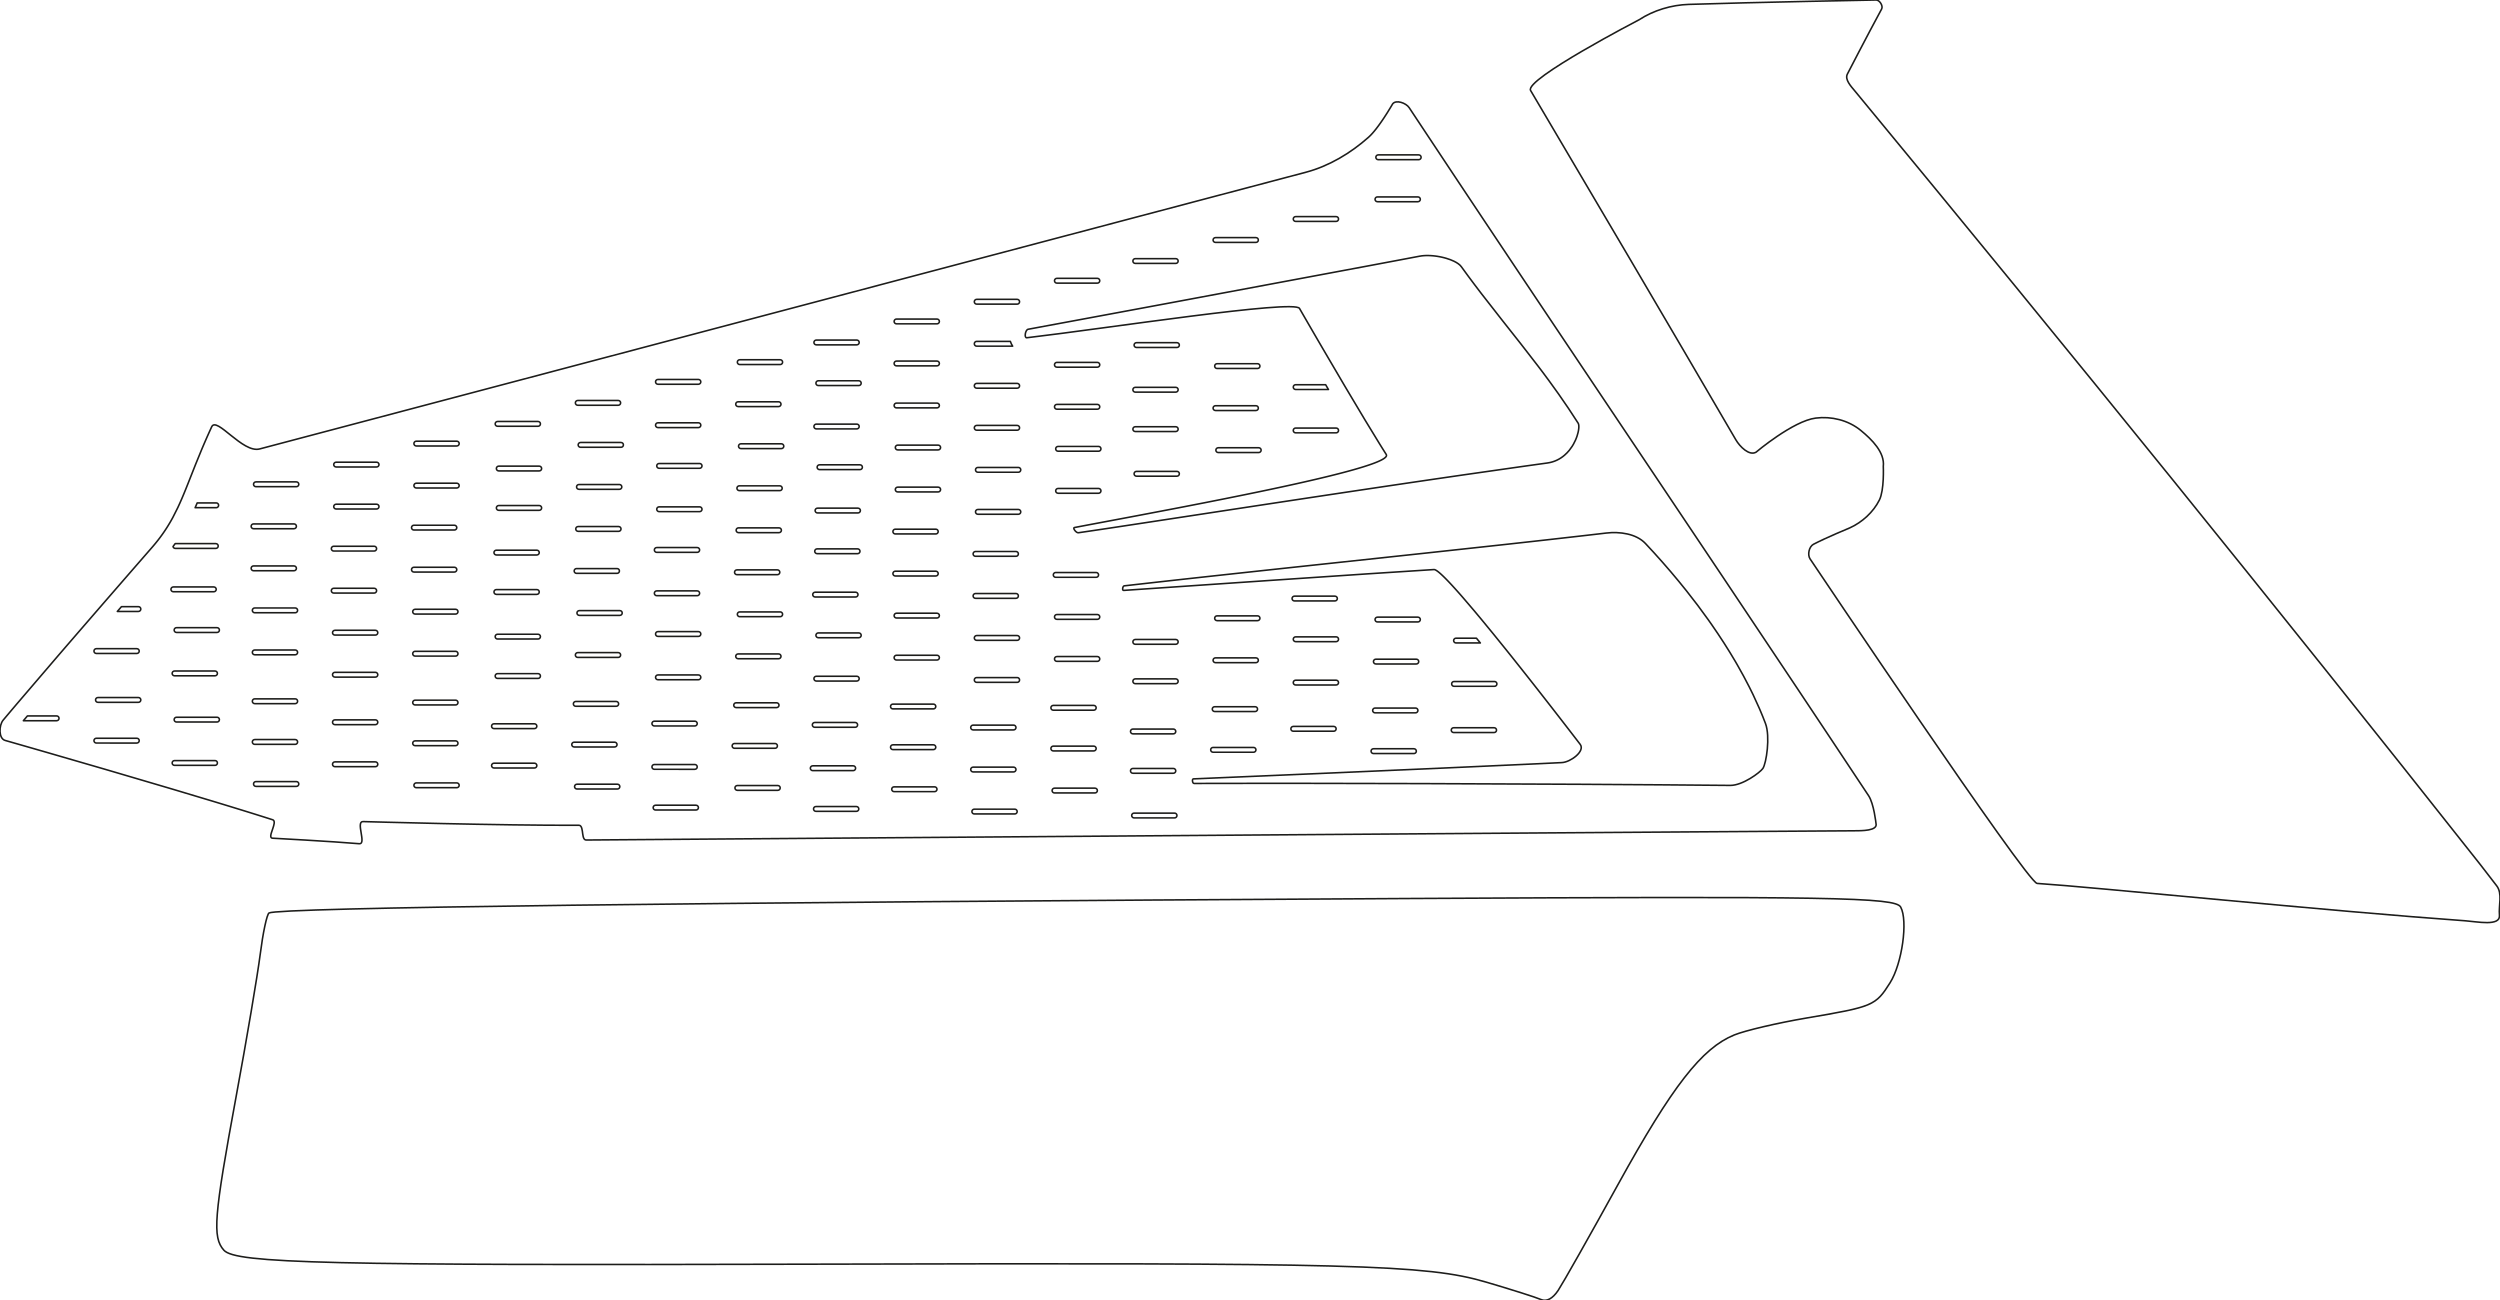 <?xml version="1.0" encoding="utf-8"?>
<!-- Generator: Adobe Illustrator 16.0.0, SVG Export Plug-In . SVG Version: 6.00 Build 0)  -->
<!DOCTYPE svg PUBLIC "-//W3C//DTD SVG 1.1//EN" "http://www.w3.org/Graphics/SVG/1.1/DTD/svg11.dtd">
<svg version="1.1" id="Layer_1" xmlns="http://www.w3.org/2000/svg" xmlns:xlink="http://www.w3.org/1999/xlink" x="0px" y="0px"
	 width="1566.612px" height="814.835px" viewBox="0 0 1566.612 814.835" enable-background="new 0 0 1566.612 814.835"
	 xml:space="preserve">
<path fill="none" stroke="#1D1D1B" stroke-linejoin="round" stroke-miterlimit="10" d="M1157.675,46.362
	c0,0,11.82-22.947,21.449-40.732c1.049-1.948-1.303-5.694-3.51-5.629c0,0-75.656,1.396-117.344,2.755
	c-10.85,0.358-22.02,3.694-31.104,9.611c0,0-72.111,37.433-68.021,44.351c32.545,55,88.688,150.348,128.621,218.895
	c2.492,4.27,8.363,10.199,12.641,7.756c0,0,23.18-19.591,37.441-21.379c9.695-1.224,20.289,1.233,28.271,7.788
	c6.848,5.609,15.08,13.744,14.041,22.529c0,0,0.701,14.769-2.477,21.077c-3.793,7.558-10.762,13.894-18.455,17.376
	c0,0-15.09,6.238-22.852,10.325c-2.748,1.458-3.836,6.531-2.113,9.133c0,0,136.068,202.98,142.277,203.369
	c33.809,2.154,184.832,17.523,268.465,23.435c7.162,0.493,21.93,3.666,21.258-3.493c-0.58-6.144,2.027-13.558-1.734-18.449
	c0,0-6.75-8.838-10.186-13.203c-128.787-163.088-256.283-320.446-391.941-484.789C1159.916,54.077,1155.851,49.818,1157.675,46.362z
	"/>
<path fill="none" stroke="#1D1D1B" stroke-linejoin="round" stroke-miterlimit="10" d="M881.724,563.051
	c-449.39,2.438-707.597,5.725-713.137,9.069c-1.324,0.792-3.823,12.413-5.509,25.79c-1.717,13.348-8.551,53.764-15.204,89.758
	c-13.819,74.906-14.844,87.658-7.588,95.764c7.406,8.248,64.673,9.609,370.298,8.759c338.503-0.937,383.274,0.255,420.638,11.224
	c15.928,4.676,31.373,9.578,34.383,10.91c3.494,1.559,7.348-0.48,10.809-5.695c2.951-4.451,19.871-34.379,37.576-66.49
	c34.021-61.643,52.447-85.307,72.77-93.581c6.834-2.778,27.158-7.54,45.193-10.601c41.906-7.115,43.352-7.709,52.445-22.107
	c7.557-11.988,11.32-38.911,6.654-47.442C1187.679,562.286,1147.82,561.607,881.724,563.051z"/>
<path fill="none" stroke="#1D1D1B" stroke-linejoin="round" stroke-miterlimit="10" d="M1175.582,515.997
	c0,0-1.309-12.346-4.613-17.34c-7.1-10.719-14.229-21.457-21.371-32.203c-0.619-0.936-1.24-1.869-1.861-2.803
	c-6.867-10.328-13.748-20.664-20.635-30.998c-0.316-0.473-0.631-0.945-0.945-1.418c-15.402-23.108-30.836-46.201-46.217-69.182l0,0
	c-0.234-0.352-0.469-0.702-0.705-1.054c-14.543-21.729-29.033-43.35-43.402-64.783l0,0c-1.047-1.56-2.084-3.106-3.129-4.664
	c-4.859-7.249-9.701-14.471-14.529-21.671l0,0c-6.957-10.377-13.879-20.699-20.756-30.958c-0.324-0.486-0.652-0.973-0.977-1.459
	c-6.9-10.294-13.754-20.521-20.553-30.674c-1.285-1.919-2.562-3.828-3.844-5.741c-2.812-4.2-5.615-8.389-8.408-12.562
	c-0.521-0.778-1.041-1.557-1.562-2.334c-3.236-4.837-6.459-9.657-9.666-14.455c-0.18-0.268-0.359-0.537-0.539-0.805
	c-7.049-10.545-14.027-20.994-20.92-31.331l0,0c-0.67-1.002-1.334-2-2-3l0,0c-5.029-7.543-10.016-15.029-14.953-22.447
	c-0.719-1.08-1.432-2.153-2.148-3.23c-8.291-12.468-16.441-24.749-24.436-36.825c-0.736-1.112-1.473-2.226-2.207-3.334l0,0
	c-0.715-1.081-1.439-2.174-2.152-3.252c-1.955-2.96-8.322-5.197-10.396-2.316c0,0-1.352,2.363-3.377,5.568l0,0
	c-0.598,0.946-1.254,1.964-1.951,3.019c-0.357,0.539-0.727,1.087-1.102,1.639c-0.014,0.018-0.025,0.036-0.037,0.054
	c-0.373,0.545-0.754,1.094-1.141,1.642c-0.02,0.027-0.039,0.055-0.059,0.082c-0.381,0.541-0.77,1.079-1.162,1.611
	c-0.021,0.031-0.045,0.062-0.068,0.093c-0.389,0.528-0.783,1.05-1.178,1.56c-0.023,0.032-0.049,0.063-0.074,0.096
	c-0.395,0.508-0.789,1.005-1.184,1.485c-0.023,0.029-0.049,0.057-0.072,0.085c-0.396,0.48-0.793,0.946-1.186,1.388
	c-0.018,0.021-0.037,0.042-0.057,0.063c-0.396,0.446-0.791,0.872-1.182,1.269c-0.01,0.011-0.02,0.02-0.031,0.031
	c-0.396,0.404-0.789,0.78-1.172,1.121c-11.221,9.99-24.799,18.128-39.326,21.975l-55.332,14.634l0,0l-1.221,0.323l0,0
	l-95.242,25.189l0,0l-6.445,1.705l0,0l-18.582,4.915l-55.895,14.782l-15.541,4.11l0,0l-57.714,15.264l0,0l-28.657,7.579
	l-21.35,5.646l0,0l-38.527,10.189l0,0l-11.344,3l0,0l-33.59,8.884l-13.087,3.461l0,0l-44.668,11.813l0,0l-33.432,8.842l-7.019,1.856
	l0,0l-11.343,3l0,0l-33.753,8.927l-72.841,19.265c-10.678,2.841-26.957-20.605-30.08-13.858c-0.485,1.049-0.955,2.078-1.415,3.096
	c-0.162,0.358-0.318,0.708-0.477,1.062c-0.292,0.651-0.583,1.299-0.866,1.937c-0.186,0.419-0.368,0.834-0.55,1.249
	c-0.242,0.551-0.482,1.099-0.718,1.641c-0.196,0.451-0.391,0.899-0.582,1.344c-0.203,0.471-0.401,0.936-0.599,1.4
	c-0.209,0.491-0.42,0.983-0.625,1.466c-0.125,0.297-0.247,0.587-0.371,0.882c-1.391,3.309-2.671,6.453-3.868,9.447l0,0
	c-0.004,0.01-0.008,0.02-0.012,0.029c-1.419,3.55-2.729,6.898-3.985,10.084c-0.36,0.912-0.716,1.815-1.069,2.701
	c-0.001,0.003-0.002,0.007-0.004,0.01c-0.376,0.947-0.75,1.877-1.122,2.797c-0.059,0.146-0.117,0.289-0.176,0.433
	c-0.312,0.768-0.623,1.526-0.933,2.277c-0.076,0.184-0.152,0.367-0.229,0.55c-0.328,0.788-0.656,1.566-0.985,2.336
	c-0.04,0.093-0.08,0.188-0.12,0.281c-0.383,0.893-0.769,1.775-1.159,2.647c-0.454,1.016-0.917,2.018-1.385,3.011l0,0
	c-0.961,2.038-1.96,4.031-3.02,5.998c-0.064,0.119-0.127,0.238-0.192,0.357c-0.218,0.402-0.44,0.803-0.665,1.203
	c-0.099,0.177-0.199,0.354-0.299,0.53c-0.217,0.383-0.435,0.765-0.658,1.146c-0.102,0.175-0.207,0.348-0.31,0.522
	c-0.374,0.631-0.756,1.26-1.147,1.889c-0.168,0.27-0.334,0.54-0.506,0.809c-0.187,0.293-0.377,0.586-0.568,0.879
	c-0.193,0.297-0.389,0.595-0.587,0.892c-0.183,0.274-0.367,0.549-0.554,0.824c-0.239,0.35-0.482,0.701-0.728,1.051
	c-0.157,0.225-0.312,0.449-0.472,0.673c-0.396,0.556-0.801,1.112-1.215,1.669c-0.137,0.184-0.279,0.368-0.417,0.551
	c-0.311,0.412-0.625,0.823-0.946,1.236c-0.164,0.211-0.331,0.422-0.499,0.634c-0.323,0.409-0.653,0.818-0.987,1.229
	c-0.155,0.189-0.308,0.379-0.464,0.569c-0.491,0.594-0.99,1.189-1.506,1.788c0,0-0.142,0.163-0.414,0.475
	c-0.112,0.128-0.251,0.289-0.407,0.467c-0.879,1.007-2.439,2.797-4.558,5.229c-1.32,1.515-2.847,3.269-4.566,5.244l0,0
	c-0.78,0.896-1.597,1.835-2.45,2.815l0,0c-1.058,1.216-2.186,2.513-3.346,3.847c-0.11,0.127-0.218,0.251-0.329,0.379
	c-3.712,4.27-7.903,9.094-12.403,14.281c-0.202,0.232-0.402,0.463-0.604,0.697c-0.402,0.463-0.804,0.927-1.211,1.396
	c-5.182,5.975-10.722,12.372-16.366,18.902c-0.095,0.11-0.19,0.219-0.285,0.329c-1.203,1.392-2.41,2.789-3.619,4.189
	c-0.15,0.174-0.3,0.348-0.451,0.522c-1.196,1.386-2.394,2.774-3.591,4.162c-0.126,0.146-0.253,0.293-0.38,0.44
	c-1.209,1.402-2.416,2.803-3.62,4.201c-0.13,0.15-0.261,0.302-0.391,0.453c-9.487,11.014-18.729,21.797-26.519,30.977
	c-0.002,0.002-0.004,0.006-0.006,0.008c-0.971,1.145-1.921,2.266-2.845,3.357c-0.022,0.027-0.045,0.053-0.067,0.08
	c-0.915,1.082-1.807,2.139-2.67,3.164c-0.013,0.016-0.026,0.029-0.039,0.045c-0.869,1.033-1.715,2.039-2.527,3.008
	c-2.72,3.264-2.921,11.502,1.169,12.711c0,0,0.068,0.02,0.188,0.053c0.01,0.004,0.02,0.006,0.03,0.01
	c0.116,0.033,0.288,0.082,0.494,0.141c0.713,0.203,1.966,0.561,3.668,1.047c1.042,0.299,2.256,0.646,3.633,1.041
	c0.176,0.051,0.356,0.102,0.539,0.154c1.498,0.43,3.17,0.908,5.005,1.436c0.1,0.029,0.197,0.057,0.298,0.086
	c0.412,0.117,0.834,0.24,1.263,0.363c0.135,0.037,0.271,0.076,0.408,0.117c3.123,0.896,6.642,1.908,10.495,3.02
	c0.084,0.025,0.169,0.049,0.253,0.074c20.456,5.898,50.153,14.518,79.136,23.141c0.013,0.004,0.026,0.008,0.04,0.012
	c8.431,2.508,16.801,5.016,24.866,7.457l0,0c1.604,0.486,3.197,0.969,4.774,1.449l0,0c1.415,0.43,2.815,0.857,4.206,1.281
	c0.156,0.047,0.311,0.096,0.466,0.143c2.822,0.861,5.592,1.711,8.296,2.545c0.091,0.029,0.181,0.057,0.271,0.084
	c1.175,0.363,2.335,0.723,3.484,1.078c0.298,0.094,0.595,0.186,0.891,0.277c1.057,0.328,2.103,0.654,3.136,0.977
	c0.197,0.061,0.399,0.123,0.596,0.186c1.162,0.363,2.304,0.721,3.433,1.076c0.351,0.109,0.696,0.219,1.044,0.328
	c0.814,0.256,1.62,0.51,2.416,0.762c0.371,0.119,0.743,0.236,1.109,0.352c1.085,0.346,2.159,0.686,3.205,1.021
	c0.118,0.037,0.225,0.084,0.32,0.141c0.027,0.016,0.047,0.035,0.073,0.053c0.065,0.043,0.13,0.088,0.184,0.141
	c0.021,0.02,0.038,0.045,0.057,0.068c0.05,0.055,0.1,0.111,0.14,0.174c0.015,0.023,0.024,0.051,0.038,0.074
	c0.038,0.068,0.075,0.141,0.103,0.217c0.008,0.023,0.013,0.047,0.021,0.07c0.027,0.084,0.051,0.172,0.067,0.266
	c0.003,0.018,0.005,0.037,0.008,0.057c0.016,0.102,0.027,0.207,0.031,0.318c0,0.014,0,0.027,0,0.041
	c0.003,0.119,0.002,0.242-0.006,0.369c0,0.008-0.001,0.016-0.002,0.023c-0.009,0.135-0.023,0.273-0.043,0.418
	c-0.127,0.904-0.458,1.967-0.824,3.041c-0.34,0.996-0.704,2-0.96,2.898c-0.021,0.074-0.043,0.148-0.062,0.219
	c-0.021,0.078-0.039,0.152-0.057,0.229c-0.02,0.078-0.04,0.156-0.057,0.23c-0.017,0.074-0.03,0.145-0.044,0.215
	c-0.015,0.074-0.03,0.148-0.042,0.221c-0.011,0.066-0.02,0.131-0.028,0.195c-0.009,0.07-0.019,0.141-0.024,0.209
	c-0.006,0.062-0.009,0.121-0.012,0.178c-0.003,0.066-0.004,0.131-0.003,0.193c0,0.055,0.003,0.107,0.007,0.158
	c0.004,0.061,0.012,0.119,0.021,0.176c0.008,0.047,0.016,0.094,0.027,0.139c0.013,0.053,0.03,0.104,0.049,0.152
	c0.015,0.041,0.029,0.08,0.048,0.117c0.023,0.047,0.053,0.088,0.082,0.131c0.022,0.029,0.043,0.062,0.068,0.09
	c0.036,0.041,0.08,0.074,0.123,0.107c0.029,0.021,0.054,0.045,0.086,0.064c0.054,0.031,0.118,0.055,0.181,0.078
	c0.031,0.012,0.058,0.027,0.091,0.037c0.102,0.029,0.214,0.049,0.34,0.057c0,0,37.816,2.033,54.357,3.463
	c4.674,0.402-2.378-13.959,2.316-13.877c0,0,87.861,2.559,135.267,2.314c0.181-0.002,0.337,0.037,0.487,0.084
	c0.059,0.02,0.118,0.039,0.173,0.066c0.069,0.031,0.13,0.078,0.193,0.121c0.134,0.096,0.26,0.205,0.369,0.342l0,0
	c0.53,0.658,0.78,1.777,0.958,3.014c0.169,1.176,0.285,2.439,0.542,3.473c0.003,0.012,0.006,0.023,0.009,0.035
	c0.12,0.473,0.271,0.891,0.471,1.23c0.01,0.018,0.02,0.037,0.03,0.055c0.096,0.154,0.204,0.287,0.323,0.402
	c0.021,0.02,0.042,0.039,0.063,0.059c0.123,0.105,0.258,0.191,0.408,0.252c0.022,0.01,0.048,0.016,0.071,0.023
	c0.162,0.055,0.337,0.092,0.534,0.09c0,0,0.041,0,0.111-0.002c0.021,0,0.062,0,0.088,0c0.044,0,0.093,0,0.151-0.002
	c0.257-0.002,0.649-0.004,1.188-0.008c0.043,0,0.083-0.002,0.129-0.002c0.37-0.002,0.81-0.006,1.302-0.01
	c0.285-0.002,0.588-0.004,0.914-0.006c1.294-0.012,2.9-0.023,4.813-0.037c0.41-0.004,0.834-0.008,1.271-0.01
	c1.56-0.012,3.284-0.025,5.188-0.041c0.363-0.002,0.733-0.004,1.109-0.008c52.199-0.398,222.789-1.693,403.973-3.021l0,0
	c1.785-0.012,3.578-0.025,5.365-0.039c13.295-0.098,26.641-0.195,39.996-0.291c1.504-0.012,3.01-0.023,4.514-0.033
	c33.756-0.246,67.531-0.49,100.65-0.727c3.613-0.025,7.217-0.051,10.814-0.076c1.98-0.016,3.955-0.029,5.93-0.043
	c17.543-0.125,34.867-0.248,51.863-0.367c0.422-0.004,0.842-0.006,1.262-0.01c12.594-0.088,25-0.174,37.191-0.26
	c3.934-0.027,7.846-0.055,11.732-0.08c0.52-0.004,1.043-0.008,1.562-0.012c3.939-0.027,7.848-0.055,11.734-0.08
	c4.102-0.029,8.174-0.057,12.213-0.084c18.436-0.127,36.211-0.246,53.15-0.359c0.166-0.002,0.332-0.002,0.498-0.004
	c8.771-0.059,17.32-0.113,25.621-0.168C1166.58,520.59,1176.853,520.711,1175.582,515.997z M17.183,448.629h18.313
	c0.825,0,1.5,0.676,1.5,1.5c0,0.826-0.675,1.5-1.5,1.5H14.643C15.47,450.651,16.316,449.651,17.183,448.629z M109.761,340.667
	c0.038-0.003,0.074-0.011,0.112-0.011h25.373c0.825,0,1.5,0.675,1.5,1.5s-0.675,1.5-1.5,1.5h-25.373c-0.707,0-1.3-0.496-1.457-1.157
	C108.871,341.888,109.327,341.277,109.761,340.667z M107.121,369.313c0-0.825,0.675-1.5,1.5-1.5h25.373c0.825,0,1.5,0.675,1.5,1.5
	s-0.675,1.5-1.5,1.5h-25.373C107.796,370.813,107.121,370.139,107.121,369.313z M109.371,420.483h25.373c0.825,0,1.5,0.676,1.5,1.5
	c0,0.826-0.675,1.5-1.5,1.5h-25.373c-0.825,0-1.5-0.674-1.5-1.5C107.871,421.159,108.546,420.483,109.371,420.483z M109.371,476.61
	h25.373c0.825,0,1.5,0.676,1.5,1.5c0,0.826-0.675,1.5-1.5,1.5h-25.373c-0.825,0-1.5-0.674-1.5-1.5
	C107.871,477.286,108.546,476.61,109.371,476.61z M135.996,452.454h-25.373c-0.825,0-1.5-0.676-1.5-1.5c0-0.826,0.675-1.5,1.5-1.5
	h25.373c0.825,0,1.5,0.674,1.5,1.5C137.496,451.778,136.821,452.454,135.996,452.454z M135.996,396.325h-25.373
	c-0.825,0-1.5-0.675-1.5-1.5s0.675-1.5,1.5-1.5h25.373c0.825,0,1.5,0.675,1.5,1.5S136.821,396.325,135.996,396.325z M86.746,380.158
	c0.825,0,1.5,0.675,1.5,1.5s-0.675,1.5-1.5,1.5H73.518c0.878-1.013,1.747-2.014,2.603-3H86.746z M60.373,462.62h25.373
	c0.825,0,1.5,0.676,1.5,1.5c0,0.826-0.675,1.5-1.5,1.5H60.373c-0.825,0-1.5-0.674-1.5-1.5
	C58.873,463.295,59.548,462.62,60.373,462.62z M58.873,407.992c0-0.825,0.675-1.5,1.5-1.5h25.373c0.825,0,1.5,0.675,1.5,1.5
	c0,0.826-0.675,1.5-1.5,1.5H60.373C59.548,409.493,58.873,408.818,58.873,407.992z M86.746,440.108H61.373
	c-0.825,0-1.5-0.674-1.5-1.5c0-0.824,0.675-1.5,1.5-1.5h25.373c0.825,0,1.5,0.676,1.5,1.5
	C88.246,439.434,87.571,440.108,86.746,440.108z M160.371,492.778c-0.825,0-1.5-0.674-1.5-1.5c0-0.824,0.675-1.5,1.5-1.5h25.373
	c0.825,0,1.5,0.676,1.5,1.5c0,0.826-0.675,1.5-1.5,1.5H160.371z M159.621,407.315h25.373c0.825,0,1.5,0.675,1.5,1.5
	c0,0.825-0.675,1.499-1.5,1.499h-25.373c-0.825,0-1.5-0.674-1.5-1.499C158.121,407.99,158.796,407.315,159.621,407.315z
	 M158.121,382.48c0-0.825,0.675-1.5,1.5-1.5h25.373c0.825,0,1.5,0.675,1.5,1.5s-0.675,1.5-1.5,1.5h-25.373
	C158.796,383.98,158.121,383.306,158.121,382.48z M159.621,437.932h25.373c0.825,0,1.5,0.674,1.5,1.5c0,0.824-0.675,1.5-1.5,1.5
	h-25.373c-0.825,0-1.5-0.676-1.5-1.5C158.121,438.606,158.796,437.932,159.621,437.932z M159.621,463.444h25.373
	c0.825,0,1.5,0.674,1.5,1.5c0,0.824-0.675,1.5-1.5,1.5h-25.373c-0.825,0-1.5-0.676-1.5-1.5
	C158.121,464.118,158.796,463.444,159.621,463.444z M185.744,304.977h-25.373c-0.825,0-1.5-0.675-1.5-1.5s0.675-1.5,1.5-1.5h25.373
	c0.825,0,1.5,0.675,1.5,1.5S186.569,304.977,185.744,304.977z M185.744,329.812c0,0.825-0.675,1.5-1.5,1.5h-25.373
	c-0.825,0-1.5-0.675-1.5-1.5s0.675-1.5,1.5-1.5h25.373C185.069,328.312,185.744,328.986,185.744,329.812z M158.871,354.646h25.373
	c0.825,0,1.5,0.675,1.5,1.5s-0.675,1.5-1.5,1.5h-25.373c-0.825,0-1.5-0.675-1.5-1.5S158.046,354.646,158.871,354.646z
	 M210.621,315.967h25.373c0.825,0,1.5,0.675,1.5,1.5s-0.675,1.5-1.5,1.5h-25.373c-0.825,0-1.5-0.675-1.5-1.5
	S209.796,315.967,210.621,315.967z M209.121,291.132c0-0.825,0.675-1.5,1.5-1.5h25.373c0.825,0,1.5,0.675,1.5,1.5
	s-0.675,1.5-1.5,1.5h-25.373C209.796,292.632,209.121,291.957,209.121,291.132z M235.244,454.098h-25.373
	c-0.825,0-1.5-0.674-1.5-1.5c0-0.824,0.675-1.5,1.5-1.5h25.373c0.825,0,1.5,0.676,1.5,1.5
	C236.744,453.424,236.069,454.098,235.244,454.098z M236.744,478.934c0,0.824-0.675,1.5-1.5,1.5h-25.373c-0.825,0-1.5-0.676-1.5-1.5
	c0-0.826,0.675-1.5,1.5-1.5h25.373C236.069,477.434,236.744,478.108,236.744,478.934z M235.244,424.305h-25.373
	c-0.825,0-1.5-0.674-1.5-1.5c0-0.824,0.675-1.5,1.5-1.5h25.373c0.825,0,1.5,0.676,1.5,1.5
	C236.744,423.631,236.069,424.305,235.244,424.305z M235.244,397.971h-25.373c-0.825,0-1.5-0.675-1.5-1.5s0.675-1.5,1.5-1.5h25.373
	c0.825,0,1.5,0.675,1.5,1.5S236.069,397.971,235.244,397.971z M234.494,342.302c0.825,0,1.5,0.675,1.5,1.5s-0.675,1.5-1.5,1.5
	h-25.373c-0.825,0-1.5-0.675-1.5-1.5s0.675-1.5,1.5-1.5H234.494z M209.121,368.637h25.373c0.825,0,1.5,0.675,1.5,1.5
	s-0.675,1.5-1.5,1.5h-25.373c-0.825,0-1.5-0.675-1.5-1.5S208.296,368.637,209.121,368.637z M260.871,302.8h25.373
	c0.825,0,1.5,0.675,1.5,1.5s-0.675,1.5-1.5,1.5h-25.373c-0.825,0-1.5-0.675-1.5-1.5S260.046,302.8,260.871,302.8z M259.371,277.965
	c0-0.825,0.675-1.5,1.5-1.5h25.373c0.825,0,1.5,0.675,1.5,1.5s-0.675,1.5-1.5,1.5h-25.373
	C260.046,279.465,259.371,278.79,259.371,277.965z M260.121,408.138h25.373c0.825,0,1.5,0.676,1.5,1.501c0,0.824-0.675,1.5-1.5,1.5
	h-25.373c-0.825,0-1.5-0.676-1.5-1.5C258.621,408.814,259.296,408.138,260.121,408.138z M258.621,383.304c0-0.825,0.675-1.5,1.5-1.5
	h25.373c0.825,0,1.5,0.675,1.5,1.5s-0.675,1.5-1.5,1.5h-25.373C259.296,384.804,258.621,384.129,258.621,383.304z M260.121,438.754
	h25.373c0.825,0,1.5,0.676,1.5,1.5c0,0.826-0.675,1.5-1.5,1.5h-25.373c-0.825,0-1.5-0.674-1.5-1.5
	C258.621,439.43,259.296,438.754,260.121,438.754z M260.121,464.266h25.373c0.825,0,1.5,0.676,1.5,1.5c0,0.826-0.675,1.5-1.5,1.5
	h-25.373c-0.825,0-1.5-0.674-1.5-1.5C258.621,464.942,259.296,464.266,260.121,464.266z M260.871,490.6h25.373
	c0.825,0,1.5,0.676,1.5,1.5c0,0.826-0.675,1.5-1.5,1.5h-25.373c-0.825,0-1.5-0.674-1.5-1.5
	C259.371,491.276,260.046,490.6,260.871,490.6z M284.744,329.135c0.825,0,1.5,0.675,1.5,1.5s-0.675,1.5-1.5,1.5h-25.373
	c-0.825,0-1.5-0.675-1.5-1.5s0.675-1.5,1.5-1.5H284.744z M259.371,355.469h25.373c0.825,0,1.5,0.675,1.5,1.5s-0.675,1.5-1.5,1.5
	h-25.373c-0.825,0-1.5-0.675-1.5-1.5S258.546,355.469,259.371,355.469z M337.163,400.44H311.79c-0.825,0-1.5-0.675-1.5-1.5
	s0.675-1.5,1.5-1.5h25.373c0.825,0,1.5,0.675,1.5,1.5S337.988,400.44,337.163,400.44z M338.663,423.629c0,0.824-0.675,1.5-1.5,1.5
	H311.79c-0.825,0-1.5-0.676-1.5-1.5c0-0.826,0.675-1.5,1.5-1.5h25.373C337.988,422.129,338.663,422.803,338.663,423.629z
	 M337.913,319.79H312.54c-0.825,0-1.5-0.675-1.5-1.5s0.675-1.5,1.5-1.5h25.373c0.825,0,1.5,0.675,1.5,1.5
	S338.738,319.79,337.913,319.79z M311.04,344.771h25.373c0.825,0,1.5,0.675,1.5,1.5s-0.675,1.5-1.5,1.5H311.04
	c-0.825,0-1.5-0.675-1.5-1.5S310.215,344.771,311.04,344.771z M310.29,265.62c0-0.825,0.675-1.5,1.5-1.5h25.373
	c0.825,0,1.5,0.675,1.5,1.5s-0.675,1.5-1.5,1.5H311.79C310.965,267.12,310.29,266.445,310.29,265.62z M311.04,369.459h25.373
	c0.825,0,1.5,0.675,1.5,1.5s-0.675,1.5-1.5,1.5H311.04c-0.825,0-1.5-0.675-1.5-1.5S310.215,369.459,311.04,369.459z
	 M334.913,453.567c0.825,0,1.5,0.676,1.5,1.5c0,0.826-0.675,1.5-1.5,1.5H309.54c-0.825,0-1.5-0.674-1.5-1.5
	c0-0.824,0.675-1.5,1.5-1.5H334.913z M309.54,478.256h25.373c0.825,0,1.5,0.676,1.5,1.5c0,0.826-0.675,1.5-1.5,1.5H309.54
	c-0.825,0-1.5-0.674-1.5-1.5C308.04,478.932,308.715,478.256,309.54,478.256z M337.913,295.101H312.54c-0.825,0-1.5-0.675-1.5-1.5
	s0.675-1.5,1.5-1.5h25.373c0.825,0,1.5,0.675,1.5,1.5S338.738,295.101,337.913,295.101z M1070.486,388.38
	c0.713,1.002,1.418,2.005,2.115,3.008l0,0c2.672,3.836,5.242,7.676,7.707,11.511c0.064,0.102,0.131,0.205,0.197,0.307
	c1.166,1.819,2.307,3.637,3.424,5.452c0.141,0.23,0.279,0.46,0.42,0.69c1.105,1.805,2.189,3.607,3.244,5.407l0,0
	c0.375,0.643,0.742,1.284,1.111,1.926v0.001c2.654,4.609,5.139,9.199,7.447,13.756c0.068,0.135,0.137,0.27,0.203,0.404
	c0.697,1.379,1.375,2.754,2.037,4.127c0.061,0.125,0.121,0.248,0.182,0.371c1.381,2.877,2.688,5.738,3.918,8.582
	c0.156,0.359,0.307,0.717,0.461,1.074c0.447,1.049,0.883,2.096,1.311,3.139c0.156,0.383,0.314,0.766,0.467,1.148
	c0.547,1.361,1.082,2.721,1.592,4.072c3.102,8.217,0.543,24.996-1.633,28.199c-1.752,2.537-12.693,10.695-20.449,10.613
	c-112.279-1.086-291.164-1.529-336.033-1.227c-0.967,0.02-1.369-2.801-0.402-2.861c0,0,0.073-0.004,0.182-0.008
	c0.103-0.004,0.25-0.012,0.441-0.02c0.647-0.027,1.801-0.076,3.407-0.143c0.073-0.004,0.146-0.008,0.221-0.01
	c7.424-0.314,24.043-1.018,45.424-1.936c0.008,0,0.018,0,0.027,0c2.52-0.107,5.105-0.219,7.75-0.332
	c0.402-0.018,0.809-0.035,1.213-0.053c1.605-0.068,3.225-0.139,4.869-0.209l0,0c8.215-0.354,16.912-0.729,25.891-1.117l0,0
	c41.254-1.789,88.465-3.869,122.387-5.467c0.051-0.002,0.1-0.004,0.15-0.006c1.24-0.059,2.463-0.117,3.668-0.174
	c0.018,0,0.033-0.002,0.051-0.002c0.998-0.047,1.984-0.094,2.955-0.141c0.496-0.023,0.986-0.047,1.473-0.07
	c0.467-0.023,0.934-0.045,1.395-0.066c0.883-0.043,1.756-0.086,2.615-0.127c0.135-0.006,0.275-0.014,0.41-0.02
	c1.021-0.049,2.021-0.098,3.006-0.146c0.133-0.006,0.268-0.014,0.398-0.02c1.033-0.051,2.043-0.1,3.031-0.148
	c5.4-0.26,14.729-7.15,11.443-11.439c-0.5-0.652-1.012-1.318-1.529-1.992c-0.162-0.211-0.328-0.428-0.492-0.643
	c-0.371-0.48-0.744-0.967-1.123-1.459c-0.176-0.229-0.355-0.461-0.533-0.693c-0.361-0.469-0.725-0.941-1.092-1.418
	c-0.197-0.256-0.395-0.512-0.594-0.77c-0.412-0.535-0.83-1.078-1.25-1.621c-0.143-0.188-0.285-0.371-0.43-0.559
	c-0.42-0.545-0.846-1.096-1.273-1.65c-0.318-0.412-0.639-0.828-0.963-1.246c-0.416-0.539-0.836-1.082-1.26-1.629
	c-0.201-0.26-0.404-0.523-0.607-0.785c-0.379-0.49-0.76-0.982-1.145-1.48c-0.283-0.365-0.568-0.732-0.854-1.1
	c-0.311-0.4-0.621-0.801-0.932-1.203c-0.174-0.223-0.344-0.441-0.518-0.666l0,0c-0.77-0.992-1.545-1.99-2.33-3l0,0
	c-0.037-0.047-0.076-0.098-0.113-0.146c-1.238-1.592-2.494-3.205-3.764-4.832c-0.152-0.195-0.305-0.391-0.457-0.586
	c-1.244-1.594-2.498-3.199-3.764-4.814c-0.096-0.121-0.189-0.244-0.285-0.365c-1.355-1.73-2.721-3.469-4.092-5.215
	c-0.055-0.068-0.107-0.137-0.162-0.205c-1.35-1.715-2.705-3.436-4.062-5.156c-0.086-0.109-0.172-0.219-0.26-0.326
	c-2.818-3.569-5.648-7.137-8.465-10.664c-0.041-0.053-0.084-0.105-0.125-0.158c-1.395-1.745-2.783-3.479-4.164-5.2
	c-0.033-0.041-0.064-0.081-0.098-0.121c-5.23-6.513-10.344-12.799-15.145-18.589c-0.059-0.07-0.115-0.14-0.174-0.209
	c-1.518-1.829-3.002-3.607-4.449-5.327c-0.049-0.057-0.096-0.113-0.145-0.17c-2.402-2.854-4.701-5.546-6.861-8.031l0,0
	c-0.082-0.096-0.162-0.186-0.246-0.281c-0.432-0.497-0.861-0.987-1.281-1.467c-0.166-0.189-0.33-0.374-0.494-0.561
	c-0.357-0.405-0.709-0.803-1.059-1.195c-0.168-0.189-0.336-0.378-0.502-0.564c-0.371-0.416-0.734-0.822-1.096-1.221
	c-0.119-0.133-0.242-0.271-0.361-0.402c-0.477-0.528-0.947-1.042-1.404-1.541c-0.068-0.074-0.133-0.143-0.199-0.217
	c-0.387-0.418-0.764-0.826-1.135-1.222c-0.135-0.144-0.266-0.283-0.396-0.423c-0.301-0.32-0.598-0.632-0.887-0.936
	c-0.139-0.144-0.275-0.288-0.41-0.428c-0.297-0.309-0.586-0.606-0.871-0.896c-0.105-0.108-0.215-0.22-0.318-0.326
	c-0.383-0.388-0.756-0.761-1.113-1.113c-0.039-0.038-0.074-0.071-0.113-0.108c-0.314-0.309-0.621-0.604-0.916-0.884
	c-0.105-0.1-0.207-0.193-0.311-0.289c-0.225-0.209-0.443-0.411-0.654-0.603c-0.107-0.096-0.213-0.191-0.316-0.283
	c-0.211-0.186-0.412-0.36-0.609-0.526c-0.084-0.072-0.172-0.147-0.254-0.215c-0.27-0.224-0.529-0.432-0.771-0.615
	c-0.018-0.013-0.031-0.023-0.049-0.036c-0.223-0.167-0.432-0.314-0.631-0.446c-0.068-0.045-0.131-0.083-0.197-0.124
	c-0.141-0.089-0.277-0.17-0.404-0.238c-0.064-0.035-0.129-0.067-0.189-0.097c-0.121-0.058-0.234-0.104-0.34-0.14
	c-0.049-0.017-0.1-0.038-0.145-0.05c-0.143-0.039-0.275-0.062-0.387-0.055c-24.598,1.41-194.578,13.072-194.578,13.072
	c-0.969,0.08-0.564-2.74,0.402-2.86c1.938-0.221,3.898-0.443,5.868-0.667c0.421-0.048,0.844-0.096,1.267-0.144
	c4.062-0.46,8.188-0.924,12.373-1.392c0.24-0.027,0.481-0.054,0.723-0.081c4.248-0.475,8.557-0.954,12.917-1.436
	c0.313-0.035,0.626-0.069,0.939-0.104c2.132-0.235,4.274-0.472,6.431-0.709c0.229-0.025,0.458-0.05,0.687-0.076
	c1.971-0.217,3.952-0.435,5.942-0.652c0.348-0.038,0.695-0.077,1.045-0.115c2.243-0.246,4.497-0.492,6.763-0.74l0,0
	c4.277-0.467,8.591-0.937,12.938-1.408l0,0c4.075-0.442,8.179-0.887,12.305-1.332c0.193-0.021,0.387-0.042,0.583-0.063
	c1.852-0.2,3.707-0.4,5.568-0.601c0.188-0.021,0.375-0.041,0.561-0.061c4.051-0.437,8.119-0.875,12.203-1.313
	c0.422-0.045,0.846-0.091,1.27-0.136c1.426-0.153,2.854-0.307,4.285-0.46c0.773-0.083,1.549-0.167,2.324-0.25
	c5.82-0.625,11.664-1.251,17.521-1.878c0.607-0.065,1.215-0.13,1.822-0.195c1.369-0.146,2.738-0.293,4.107-0.439
	c0.691-0.074,1.383-0.148,2.074-0.222c1.248-0.134,2.498-0.267,3.748-0.401c34.963-3.742,70.041-7.491,102.557-11.066
	c0.139-0.015,0.279-0.03,0.418-0.046c5.82-0.64,11.559-1.274,17.197-1.902c0.285-0.032,0.568-0.063,0.852-0.095
	c1.531-0.171,3.057-0.341,4.574-0.511c0.377-0.042,0.756-0.084,1.133-0.126c1.744-0.195,3.48-0.39,5.205-0.584
	c0.021-0.002,0.043-0.005,0.066-0.007l0,0c6.648-0.748,13.133-1.484,19.436-2.209c0.158-0.018,0.316-0.036,0.475-0.055
	c1.23-0.141,2.453-0.282,3.668-0.423c0.48-0.055,0.963-0.111,1.441-0.167c0.912-0.105,1.818-0.21,2.721-0.315
	c0.615-0.072,1.232-0.143,1.844-0.214c1.428-0.167,2.848-0.333,4.254-0.498c8.4-0.988,18.717,0.382,24.52,6.526
	c1.66,1.762,3.297,3.534,4.922,5.312c0.258,0.284,0.52,0.566,0.777,0.851c1.57,1.726,3.123,3.459,4.66,5.198
	c0.244,0.277,0.486,0.554,0.73,0.831c1.596,1.815,3.178,3.635,4.734,5.462c0.018,0.019,0.033,0.038,0.049,0.057
	c1.645,1.929,3.266,3.865,4.865,5.806c0.053,0.065,0.107,0.129,0.16,0.194c1.58,1.919,3.137,3.844,4.672,5.772
	c0.096,0.12,0.189,0.24,0.285,0.359C1061.687,376.35,1066.21,382.359,1070.486,388.38z M660.788,175.918c0-0.825,0.675-1.5,1.5-1.5
	h25.373c0.825,0,1.5,0.675,1.5,1.5s-0.675,1.5-1.5,1.5h-25.373C661.463,177.418,660.788,176.743,660.788,175.918z M709.913,163.573
	c0-0.825,0.675-1.5,1.5-1.5h25.373c0.825,0,1.5,0.675,1.5,1.5s-0.675,1.5-1.5,1.5h-25.373
	C710.588,165.073,709.913,164.398,709.913,163.573z M760.163,150.405c0-0.825,0.675-1.5,1.5-1.5h25.374c0.824,0,1.5,0.675,1.5,1.5
	s-0.676,1.5-1.5,1.5h-25.374C760.838,151.905,760.163,151.23,760.163,150.405z M890.658,160.372
	c0.098-0.013,0.195-0.025,0.293-0.038c0.359-0.044,0.725-0.083,1.096-0.113c0.025-0.002,0.049-0.005,0.074-0.007
	c0.398-0.031,0.805-0.051,1.215-0.066c0.098-0.003,0.195-0.006,0.293-0.008c0.379-0.01,0.762-0.015,1.148-0.012
	c0.037,0,0.072-0.001,0.107,0c0.426,0.005,0.855,0.019,1.287,0.039c0.09,0.004,0.18,0.009,0.27,0.014
	c0.398,0.021,0.799,0.048,1.201,0.081c0.037,0.003,0.076,0.005,0.113,0.009c0.447,0.038,0.895,0.085,1.344,0.138
	c0.068,0.008,0.137,0.017,0.205,0.025c0.422,0.052,0.842,0.109,1.262,0.173c0.031,0.005,0.062,0.009,0.092,0.014
	c0.459,0.071,0.916,0.149,1.371,0.234c0.043,0.008,0.086,0.017,0.129,0.025c0.438,0.083,0.875,0.171,1.307,0.267
	c0.018,0.004,0.037,0.008,0.055,0.012c0.463,0.103,0.92,0.212,1.373,0.328c0.01,0.002,0.02,0.005,0.027,0.008
	c0.451,0.116,0.896,0.238,1.332,0.366c0.006,0.001,0.014,0.003,0.02,0.005c0.891,0.262,1.752,0.549,2.57,0.858
	c0,0.001,0.002,0.001,0.004,0.002c0.816,0.309,1.592,0.64,2.312,0.99c2.051,0.998,3.666,2.147,4.551,3.381
	c1.434,1.989,2.873,3.958,4.318,5.913c0.797,1.08,1.6,2.146,2.4,3.216c0.607,0.811,1.213,1.626,1.82,2.432
	c1.131,1.498,2.264,2.983,3.4,4.466c0.232,0.306,0.467,0.613,0.699,0.917c4.391,5.718,8.809,11.345,13.23,16.938
	c7.5,9.494,14.998,18.913,22.348,28.577l0,0c0.76,0.999,1.52,1.996,2.275,3l0,0c1.301,1.728,2.594,3.469,3.883,5.218
	c0.139,0.188,0.279,0.375,0.418,0.563c4.186,5.696,8.305,11.514,12.33,17.508c2.062,3.069,4.107,6.169,6.113,9.343
	c0.074,0.117,0.135,0.26,0.189,0.417c0.018,0.048,0.029,0.104,0.045,0.155c0.035,0.119,0.064,0.246,0.09,0.382
	c0.012,0.066,0.023,0.134,0.033,0.205c0.021,0.149,0.035,0.309,0.047,0.476c0.004,0.065,0.01,0.127,0.014,0.195
	c0.008,0.242,0.01,0.497,0,0.769c-0.002,0.01-0.002,0.022-0.002,0.032c-0.012,0.263-0.035,0.542-0.064,0.83
	c-0.008,0.077-0.02,0.158-0.029,0.237c-0.027,0.234-0.061,0.475-0.102,0.723c-0.014,0.087-0.029,0.174-0.045,0.263
	c-0.049,0.279-0.105,0.565-0.17,0.858c-0.014,0.054-0.023,0.107-0.035,0.162c-0.166,0.723-0.377,1.484-0.637,2.271
	c-0.021,0.066-0.045,0.132-0.068,0.198c-0.111,0.333-0.232,0.671-0.363,1.012c-0.027,0.071-0.053,0.142-0.082,0.213
	c-0.152,0.39-0.312,0.783-0.488,1.179c-0.004,0.008-0.006,0.016-0.01,0.024c-0.373,0.841-0.799,1.691-1.275,2.538
	c-0.033,0.058-0.068,0.117-0.102,0.175c-0.207,0.363-0.426,0.725-0.654,1.084c-0.039,0.061-0.076,0.122-0.115,0.184
	c-0.541,0.836-1.133,1.661-1.783,2.457c-0.869,1.063-1.846,2.073-2.922,3l0,0c-0.344,0.297-0.701,0.585-1.066,0.863
	c-0.021,0.015-0.041,0.03-0.061,0.045c-0.344,0.259-0.697,0.508-1.059,0.749c-0.047,0.031-0.092,0.062-0.139,0.092
	c-0.336,0.22-0.684,0.429-1.035,0.631c-0.074,0.043-0.148,0.086-0.225,0.128c-0.328,0.183-0.668,0.355-1.012,0.522
	c-0.102,0.049-0.201,0.101-0.305,0.149c-0.324,0.151-0.658,0.29-0.994,0.425c-0.127,0.051-0.252,0.105-0.381,0.154
	c-0.326,0.123-0.662,0.233-0.998,0.341c-0.146,0.046-0.287,0.098-0.434,0.141c-0.348,0.103-0.707,0.189-1.066,0.275
	c-0.143,0.034-0.281,0.075-0.426,0.106c-0.506,0.109-1.023,0.203-1.553,0.276c-2.281,0.314-4.592,0.635-6.914,0.958
	c-0.475,0.066-0.949,0.132-1.426,0.198c-2.365,0.33-4.75,0.663-7.154,1c-0.076,0.011-0.152,0.022-0.229,0.033
	c-11.885,1.669-24.221,3.433-36.812,5.257l0,0c-0.062,0.009-0.125,0.019-0.189,0.027c-3.943,0.572-7.912,1.149-11.898,1.731
	c-0.135,0.02-0.27,0.039-0.404,0.059c-1.262,0.184-2.523,0.369-3.789,0.554c-0.174,0.026-0.348,0.051-0.523,0.077
	c-4.045,0.592-8.104,1.188-12.176,1.788c-0.025,0.004-0.049,0.007-0.074,0.011c-1.213,0.179-2.426,0.358-3.641,0.537
	c-0.301,0.044-0.604,0.089-0.904,0.134c-1.26,0.186-2.518,0.372-3.777,0.558c-0.055,0.008-0.109,0.016-0.162,0.024
	c-4.043,0.598-8.092,1.198-12.139,1.8c-0.17,0.025-0.34,0.051-0.51,0.076c-1.271,0.189-2.543,0.378-3.814,0.568
	c-0.195,0.029-0.393,0.059-0.588,0.088c-1.266,0.188-2.531,0.377-3.797,0.566c-0.115,0.017-0.23,0.035-0.348,0.052
	c-2.574,0.384-5.148,0.769-7.719,1.154c-0.145,0.021-0.291,0.043-0.436,0.065c-1.137,0.17-2.27,0.34-3.404,0.51
	c-0.445,0.067-0.893,0.134-1.338,0.201c-1.088,0.163-2.174,0.326-3.26,0.489c-0.383,0.058-0.766,0.115-1.148,0.173
	c-3.799,0.57-7.582,1.139-11.35,1.707c-0.127,0.02-0.256,0.039-0.385,0.058c-1.139,0.171-2.275,0.343-3.41,0.514
	c-0.541,0.082-1.082,0.164-1.623,0.245c-1.018,0.153-2.035,0.307-3.049,0.46c-0.059,0.009-0.117,0.018-0.176,0.027
	c-3.949,0.596-7.871,1.189-11.764,1.779c-0.197,0.03-0.395,0.06-0.594,0.09c-6.559,0.993-13.029,1.976-19.383,2.941
	c-0.285,0.043-0.568,0.086-0.854,0.13c-1.041,0.158-2.084,0.317-3.119,0.474c-0.645,0.098-1.285,0.196-1.927,0.293
	c-1.401,0.213-2.797,0.426-4.185,0.637c-0.786,0.12-1.571,0.239-2.353,0.358c-0.791,0.121-1.577,0.24-2.363,0.36
	c-0.506,0.077-1.012,0.154-1.516,0.231c-0.896,0.137-1.791,0.273-2.68,0.409c-0.723,0.11-1.439,0.219-2.157,0.329
	c-0.905,0.138-1.81,0.276-2.707,0.413c-3.825,0.583-7.585,1.157-11.275,1.72c-1.069,0.163-2.134,0.326-3.19,0.487
	c-3.216,0.49-6.376,0.973-9.473,1.445c-0.109,0.017-0.218,0.033-0.326,0.05c-4.222,0.645-8.323,1.271-12.3,1.876
	c-0.576,0.088-1.154,0.176-1.726,0.263c-0.389,0.06-0.776,0.118-1.163,0.177c-0.852,0.13-1.692,0.258-2.531,0.386
	c-0.484,0.074-0.973,0.148-1.452,0.221c-1.113,0.17-2.218,0.338-3.308,0.504c-0.407,0.062-0.808,0.123-1.213,0.185
	c-0.68,0.104-1.356,0.206-2.027,0.308c-0.688,0.105-1.372,0.208-2.05,0.312c-0.308,0.046-0.613,0.093-0.919,0.14
	c-0.786,0.119-1.567,0.238-2.339,0.355c-0.267,0.041-0.529,0.08-0.795,0.121c-2.388,0.362-4.705,0.713-6.945,1.053
	c-0.29,0.043-0.581,0.087-0.868,0.131c-0.616,0.093-1.227,0.186-1.832,0.277c-0.458,0.069-0.909,0.137-1.36,0.206
	c-0.503,0.076-1.009,0.152-1.503,0.227c-0.872,0.131-1.733,0.261-2.579,0.388c-0.397,0.06-0.785,0.118-1.177,0.177
	c-0.476,0.072-0.95,0.143-1.417,0.213c-0.476,0.071-0.944,0.142-1.41,0.211c-0.443,0.066-0.882,0.132-1.315,0.197
	c-0.392,0.059-0.784,0.117-1.168,0.174c-0.586,0.087-1.158,0.173-1.727,0.257c-0.227,0.034-0.46,0.069-0.684,0.102l0,0
	c-3.598,0.535-6.839,1.013-9.687,1.426c-0.661,0.089-1.581-0.634-2.191-1.426l0,0c-0.157-0.204-0.294-0.413-0.4-0.613
	c-0.001-0.002-0.002-0.004-0.004-0.006c-0.048-0.092-0.088-0.181-0.122-0.268c-0.004-0.01-0.01-0.02-0.014-0.03
	c-0.029-0.078-0.049-0.151-0.065-0.223c-0.004-0.017-0.012-0.035-0.015-0.051c-0.012-0.062-0.013-0.119-0.014-0.175
	c0-0.021-0.005-0.045-0.004-0.065c0.004-0.049,0.02-0.09,0.034-0.132c0.007-0.021,0.008-0.045,0.019-0.064
	c0.02-0.038,0.053-0.065,0.084-0.096c0.016-0.015,0.024-0.036,0.044-0.049c0.056-0.038,0.126-0.066,0.211-0.083
	c0.761-0.146,1.545-0.295,2.34-0.446c0.323-0.061,0.652-0.124,0.98-0.186c0.497-0.094,0.999-0.19,1.508-0.286
	c0.352-0.067,0.703-0.133,1.061-0.201c0.5-0.095,1.01-0.191,1.521-0.288c0.612-0.116,1.231-0.233,1.858-0.352
	c0.599-0.113,1.196-0.226,1.808-0.341c0.471-0.088,0.947-0.178,1.426-0.269c0.3-0.057,0.602-0.113,0.904-0.17
	c5.578-1.051,11.662-2.193,18.112-3.408c0.08-0.015,0.162-0.03,0.242-0.046c0.989-0.186,1.986-0.374,2.991-0.563
	c0.385-0.073,0.771-0.146,1.158-0.219c0.678-0.127,1.358-0.256,2.042-0.385c0.483-0.091,0.964-0.182,1.45-0.274
	c0.096-0.018,0.188-0.036,0.284-0.054l0,0c7.077-1.338,14.495-2.747,22.095-4.207c0.006-0.001,0.011-0.002,0.017-0.003
	c2.059-0.395,4.129-0.794,6.21-1.197c0.145-0.028,0.289-0.056,0.434-0.083c4.145-0.801,8.324-1.615,12.52-2.438
	c0.125-0.025,0.25-0.049,0.376-0.074c4.233-0.831,8.478-1.671,12.711-2.518c0.083-0.017,0.166-0.033,0.249-0.05
	c4.294-0.858,8.572-1.723,12.81-2.59c0.013-0.003,0.025-0.005,0.038-0.008l0,0c2.958-0.605,5.896-1.211,8.804-1.817l0,0
	c0.025-0.005,0.049-0.01,0.072-0.015c0.414-0.086,0.824-0.172,1.236-0.258c0.961-0.201,1.922-0.402,2.875-0.603
	c0.389-0.082,0.773-0.163,1.16-0.245c0.914-0.193,1.828-0.387,2.736-0.58c0.387-0.082,0.771-0.165,1.158-0.247
	c0.904-0.192,1.805-0.385,2.701-0.578c0.393-0.084,0.783-0.168,1.176-0.253c0.904-0.195,1.803-0.39,2.699-0.584
	c0.346-0.075,0.691-0.15,1.035-0.226c0.938-0.204,1.867-0.408,2.793-0.611c0.287-0.063,0.574-0.126,0.859-0.189
	c0.967-0.213,1.926-0.426,2.879-0.639c0.256-0.057,0.516-0.115,0.771-0.172c0.977-0.218,1.943-0.436,2.904-0.653
	c0.27-0.062,0.541-0.123,0.811-0.184c0.953-0.216,1.896-0.432,2.834-0.646c0.26-0.06,0.52-0.119,0.777-0.179
	c0.939-0.216,1.867-0.431,2.787-0.646c0.242-0.056,0.482-0.113,0.723-0.169c0.914-0.214,1.818-0.427,2.713-0.64
	c0.248-0.059,0.496-0.117,0.742-0.176c0.893-0.213,1.775-0.425,2.648-0.636c0.223-0.054,0.445-0.108,0.668-0.162
	c0.879-0.214,1.746-0.426,2.602-0.637c0.213-0.053,0.424-0.105,0.637-0.158c0.855-0.212,1.699-0.424,2.531-0.634
	c0.191-0.048,0.381-0.096,0.57-0.145c0.84-0.213,1.67-0.425,2.484-0.636c0.17-0.044,0.34-0.088,0.51-0.132
	c0.824-0.215,1.639-0.428,2.438-0.641c0.141-0.037,0.277-0.074,0.418-0.112c0.814-0.217,1.617-0.434,2.4-0.648
	c0.107-0.03,0.215-0.059,0.322-0.089c0.801-0.22,1.588-0.439,2.355-0.656c0.082-0.024,0.164-0.047,0.246-0.071
	c0.781-0.222,1.547-0.442,2.289-0.66c0.055-0.016,0.105-0.032,0.16-0.047c0.736-0.216,1.453-0.431,2.152-0.644
	c0.045-0.014,0.094-0.028,0.141-0.042c0.709-0.216,1.393-0.431,2.059-0.643c0.061-0.02,0.123-0.039,0.184-0.058
	c0.646-0.207,1.27-0.411,1.875-0.614c0.07-0.024,0.145-0.048,0.217-0.072c0.59-0.199,1.158-0.396,1.709-0.59
	c0.072-0.026,0.146-0.052,0.219-0.077c0.537-0.192,1.051-0.381,1.545-0.568c0.074-0.028,0.148-0.056,0.221-0.083
	c0.484-0.185,0.945-0.368,1.387-0.548c0.068-0.028,0.139-0.056,0.205-0.084c0.434-0.179,0.844-0.355,1.232-0.53
	c0.062-0.028,0.123-0.056,0.186-0.083c0.381-0.173,0.74-0.344,1.076-0.513c0.053-0.027,0.105-0.053,0.158-0.08
	c0.33-0.168,0.637-0.334,0.92-0.497c0.043-0.025,0.084-0.05,0.127-0.075c0.277-0.164,0.533-0.325,0.762-0.483
	c0.031-0.022,0.062-0.044,0.094-0.066c0.223-0.159,0.424-0.315,0.596-0.469c0.023-0.02,0.041-0.039,0.062-0.059
	c0.168-0.155,0.312-0.307,0.426-0.455c0.012-0.016,0.021-0.032,0.033-0.048c0.109-0.151,0.193-0.299,0.246-0.444
	c0.004-0.011,0.006-0.022,0.008-0.034c0.049-0.148,0.07-0.292,0.055-0.434c0-0.006-0.002-0.012-0.004-0.019
	c-0.018-0.145-0.066-0.287-0.154-0.424c-0.084-0.132-0.172-0.271-0.256-0.404l0,0c-0.627-0.987-1.273-2.014-1.939-3.076
	c-0.641-1.024-1.301-2.08-1.975-3.167c-0.023-0.038-0.047-0.075-0.068-0.112c-2.807-4.523-5.877-9.558-9.07-14.856
	c-0.002-0.001-0.002-0.002-0.002-0.002c-4.008-6.645-8.211-13.702-12.336-20.679c-0.006-0.009-0.012-0.018-0.016-0.026
	c-4.951-8.373-9.791-16.629-14.043-23.919l0,0c-0.684-1.172-1.352-2.32-2.004-3.439c-0.354-0.608-0.705-1.211-1.049-1.802
	c-0.045-0.077-0.09-0.154-0.135-0.231c-0.379-0.65-0.748-1.285-1.111-1.912c-0.133-0.227-0.264-0.454-0.395-0.678
	c-0.273-0.47-0.541-0.931-0.805-1.386c-0.209-0.358-0.414-0.711-0.615-1.06c-0.207-0.357-0.414-0.711-0.615-1.058
	c-0.133-0.23-0.266-0.459-0.396-0.686c-0.336-0.578-0.666-1.149-0.984-1.696c-0.002-0.003-0.004-0.006-0.006-0.009
	c-0.33-0.57-0.646-1.118-0.957-1.652c-0.053-0.091-0.105-0.184-0.158-0.275c-0.312-0.54-0.615-1.062-0.904-1.563
	c-0.041-0.07-0.08-0.138-0.121-0.207c-0.221-0.384-0.434-0.751-0.641-1.11c-0.076-0.132-0.154-0.266-0.229-0.394
	c-0.25-0.432-0.49-0.847-0.715-1.237c-0.041-0.071-0.08-0.139-0.121-0.208c-0.172-0.297-0.334-0.578-0.49-0.85
	c-0.059-0.101-0.117-0.205-0.174-0.301c-0.193-0.334-0.373-0.647-0.541-0.938c-0.033-0.057-0.064-0.11-0.096-0.166
	c-0.334-0.579-0.613-1.064-0.832-1.443c-0.268-0.463-0.443-0.77-0.523-0.909c-0.031-0.056-0.055-0.095-0.055-0.095
	c-3.365-5.659-119.855,12.387-170.886,18.39c-1.773,0.202-0.947-4.995,0.824-5.317c0,0,0.045-0.008,0.131-0.024
	c0.051-0.009,0.111-0.021,0.196-0.036c0.384-0.071,1.106-0.205,2.146-0.398c0.146-0.027,0.309-0.057,0.466-0.086
	c4.546-0.842,14.137-2.62,27.151-5.035l0,0c11.51-2.136,25.698-4.771,41.447-7.698l0,0c5.22-0.97,10.61-1.973,16.132-3l0,0
	c40.396-7.515,87.769-16.35,126.171-23.572c0.146-0.027,0.293-0.055,0.439-0.083c4.418-0.831,8.709-1.639,12.861-2.422
	c0.072-0.014,0.143-0.027,0.213-0.04c0.781-0.147,1.559-0.294,2.328-0.439c0.992-0.187,1.975-0.373,2.947-0.556
	c0.26-0.049,0.52-0.098,0.777-0.147c1.148-0.217,2.283-0.431,3.404-0.644c0.242-0.045,0.486-0.092,0.727-0.137
	c1.213-0.229,2.406-0.455,3.586-0.679c0.098-0.018,0.195-0.037,0.293-0.055c1.305-0.248,2.592-0.491,3.854-0.73
	C889.902,160.48,890.277,160.424,890.658,160.372z M660.038,360.261c0-0.825,0.675-1.5,1.5-1.5h25.373c0.825,0,1.5,0.675,1.5,1.5
	s-0.675,1.5-1.5,1.5h-25.373C660.713,361.761,660.038,361.086,660.038,360.261z M685.411,442.045c0.825,0,1.5,0.676,1.5,1.5
	c0,0.826-0.675,1.5-1.5,1.5h-25.373c-0.825,0-1.5-0.674-1.5-1.5c0-0.824,0.675-1.5,1.5-1.5H685.411z M810.414,269.735
	c0-0.825,0.674-1.5,1.5-1.5h25.373c0.824,0,1.5,0.675,1.5,1.5s-0.676,1.5-1.5,1.5h-25.373
	C811.087,271.235,810.414,270.561,810.414,269.735z M832.466,244.077h-20.553c-0.826,0-1.5-0.675-1.5-1.5s0.674-1.5,1.5-1.5h18.785
	C831.285,242.073,831.875,243.073,832.466,244.077z M761.663,254.245h25.374c0.824,0,1.5,0.675,1.5,1.5s-0.676,1.5-1.5,1.5h-25.374
	c-0.825,0-1.5-0.675-1.5-1.5S760.838,254.245,761.663,254.245z M761.163,229.41c0-0.825,0.675-1.5,1.5-1.5h25.374
	c0.824,0,1.5,0.675,1.5,1.5s-0.676,1.5-1.5,1.5h-25.374C761.838,230.91,761.163,230.235,761.163,229.41z M763.413,280.579h25.374
	c0.824,0,1.5,0.675,1.5,1.5s-0.676,1.5-1.5,1.5h-25.374c-0.825,0-1.5-0.675-1.5-1.5S762.588,280.579,763.413,280.579z
	 M737.536,217.742h-25.373c-0.825,0-1.5-0.675-1.5-1.5s0.675-1.5,1.5-1.5h25.373c0.825,0,1.5,0.675,1.5,1.5
	S738.361,217.742,737.536,217.742z M739.036,296.893c0,0.825-0.675,1.5-1.5,1.5h-25.373c-0.825,0-1.5-0.675-1.5-1.5
	s0.675-1.5,1.5-1.5h25.373C738.361,295.393,739.036,296.067,739.036,296.893z M738.286,244.224c0,0.825-0.675,1.5-1.5,1.5h-25.373
	c-0.825,0-1.5-0.675-1.5-1.5s0.675-1.5,1.5-1.5h25.373C737.611,242.724,738.286,243.398,738.286,244.224z M711.413,267.412h25.373
	c0.825,0,1.5,0.675,1.5,1.5s-0.675,1.5-1.5,1.5h-25.373c-0.825,0-1.5-0.675-1.5-1.5S710.588,267.412,711.413,267.412z
	 M661.538,307.592c0-0.825,0.675-1.5,1.5-1.5h25.373c0.825,0,1.5,0.675,1.5,1.5s-0.675,1.5-1.5,1.5h-25.373
	C662.213,309.092,661.538,308.417,661.538,307.592z M688.411,282.757h-25.373c-0.825,0-1.5-0.675-1.5-1.5s0.675-1.5,1.5-1.5h25.373
	c0.825,0,1.5,0.675,1.5,1.5S689.236,282.757,688.411,282.757z M662.288,253.422h25.373c0.825,0,1.5,0.675,1.5,1.5
	s-0.675,1.5-1.5,1.5h-25.373c-0.825,0-1.5-0.675-1.5-1.5S661.463,253.422,662.288,253.422z M660.788,228.587
	c0-0.825,0.675-1.5,1.5-1.5h25.373c0.825,0,1.5,0.675,1.5,1.5s-0.675,1.5-1.5,1.5h-25.373
	C661.463,230.087,660.788,229.412,660.788,228.587z M889.037,100.06h-25.373c-0.826,0-1.5-0.675-1.5-1.5s0.674-1.5,1.5-1.5h25.373
	c0.824,0,1.5,0.675,1.5,1.5S889.861,100.06,889.037,100.06z M863.164,123.394h25.373c0.824,0,1.5,0.675,1.5,1.5s-0.676,1.5-1.5,1.5
	h-25.373c-0.826,0-1.5-0.675-1.5-1.5S862.337,123.394,863.164,123.394z M837.287,138.738h-25.373c-0.826,0-1.5-0.675-1.5-1.5
	s0.674-1.5,1.5-1.5h25.373c0.824,0,1.5,0.675,1.5,1.5S838.111,138.738,837.287,138.738z M637.411,190.585h-25.373
	c-0.825,0-1.5-0.675-1.5-1.5s0.675-1.5,1.5-1.5h25.373c0.825,0,1.5,0.675,1.5,1.5S638.236,190.585,637.411,190.585z M612.038,213.92
	h21.087c0.345,1.092,0.831,2.099,1.443,3h-22.53c-0.825,0-1.5-0.675-1.5-1.5S611.213,213.92,612.038,213.92z M612.038,240.254
	h25.373c0.825,0,1.5,0.675,1.5,1.5s-0.675,1.5-1.5,1.5h-25.373c-0.825,0-1.5-0.675-1.5-1.5S611.213,240.254,612.038,240.254z
	 M612.038,266.589h25.373c0.825,0,1.5,0.675,1.5,1.5s-0.675,1.5-1.5,1.5h-25.373c-0.825,0-1.5-0.675-1.5-1.5
	S611.213,266.589,612.038,266.589z M611.288,345.594h25.373c0.825,0,1.5,0.675,1.5,1.5s-0.675,1.5-1.5,1.5h-25.373
	c-0.825,0-1.5-0.675-1.5-1.5S610.463,345.594,611.288,345.594z M611.288,371.929h25.373c0.825,0,1.5,0.675,1.5,1.5
	s-0.675,1.5-1.5,1.5h-25.373c-0.825,0-1.5-0.675-1.5-1.5S610.463,371.929,611.288,371.929z M635.161,454.391
	c0.825,0,1.5,0.674,1.5,1.5c0,0.824-0.675,1.5-1.5,1.5h-25.373c-0.825,0-1.5-0.676-1.5-1.5c0-0.826,0.675-1.5,1.5-1.5H635.161z
	 M609.788,480.725h25.373c0.825,0,1.5,0.676,1.5,1.5c0,0.826-0.675,1.5-1.5,1.5h-25.373c-0.825,0-1.5-0.674-1.5-1.5
	C608.288,481.401,608.963,480.725,609.788,480.725z M610.538,507.061h25.373c0.825,0,1.5,0.674,1.5,1.5c0,0.824-0.675,1.5-1.5,1.5
	h-25.373c-0.825,0-1.5-0.676-1.5-1.5C609.038,507.735,609.713,507.061,610.538,507.061z M612.038,427.598
	c-0.825,0-1.5-0.676-1.5-1.5c0-0.826,0.675-1.5,1.5-1.5h25.373c0.825,0,1.5,0.674,1.5,1.5c0,0.824-0.675,1.5-1.5,1.5H612.038z
	 M637.411,401.263h-25.373c-0.825,0-1.5-0.675-1.5-1.5s0.675-1.5,1.5-1.5h25.373c0.825,0,1.5,0.675,1.5,1.5
	S638.236,401.263,637.411,401.263z M638.161,322.259h-25.373c-0.825,0-1.5-0.675-1.5-1.5s0.675-1.5,1.5-1.5h25.373
	c0.825,0,1.5,0.675,1.5,1.5S638.986,322.259,638.161,322.259z M638.161,295.924h-25.373c-0.825,0-1.5-0.675-1.5-1.5
	s0.675-1.5,1.5-1.5h25.373c0.825,0,1.5,0.675,1.5,1.5S638.986,295.924,638.161,295.924z M660.038,467.557h25.373
	c0.825,0,1.5,0.676,1.5,1.5c0,0.826-0.675,1.5-1.5,1.5h-25.373c-0.825,0-1.5-0.674-1.5-1.5
	C658.538,468.233,659.213,467.557,660.038,467.557z M660.788,493.893h25.373c0.825,0,1.5,0.674,1.5,1.5c0,0.824-0.675,1.5-1.5,1.5
	h-25.373c-0.825,0-1.5-0.676-1.5-1.5C659.288,494.567,659.963,493.893,660.788,493.893z M662.288,414.43c-0.825,0-1.5-0.674-1.5-1.5
	c0-0.824,0.675-1.5,1.5-1.5h25.373c0.825,0,1.5,0.676,1.5,1.5c0,0.826-0.675,1.5-1.5,1.5H662.288z M687.661,388.096h-25.373
	c-0.825,0-1.5-0.675-1.5-1.5s0.675-1.5,1.5-1.5h25.373c0.825,0,1.5,0.675,1.5,1.5S688.486,388.096,687.661,388.096z M711.413,428.42
	c-0.825,0-1.5-0.674-1.5-1.5c0-0.824,0.675-1.5,1.5-1.5h25.373c0.825,0,1.5,0.676,1.5,1.5c0,0.826-0.675,1.5-1.5,1.5H711.413z
	 M736.786,458.36c0,0.824-0.675,1.5-1.5,1.5h-25.373c-0.825,0-1.5-0.676-1.5-1.5c0-0.826,0.675-1.5,1.5-1.5h25.373
	C736.111,456.86,736.786,457.534,736.786,458.36z M709.913,402.232c0-0.825,0.675-1.5,1.5-1.5h25.373c0.825,0,1.5,0.675,1.5,1.5
	s-0.675,1.5-1.5,1.5h-25.373C710.588,403.732,709.913,403.058,709.913,402.232z M761.663,412.252h25.374c0.824,0,1.5,0.676,1.5,1.5
	c0,0.826-0.676,1.5-1.5,1.5h-25.374c-0.825,0-1.5-0.674-1.5-1.5C760.163,412.928,760.838,412.252,761.663,412.252z M761.163,387.419
	c0-0.825,0.675-1.5,1.5-1.5h25.374c0.824,0,1.5,0.675,1.5,1.5s-0.676,1.5-1.5,1.5h-25.374
	C761.838,388.919,761.163,388.244,761.163,387.419z M761.163,442.87h25.374c0.824,0,1.5,0.674,1.5,1.5c0,0.824-0.676,1.5-1.5,1.5
	h-25.374c-0.825,0-1.5-0.676-1.5-1.5C759.663,443.543,760.338,442.87,761.163,442.87z M760.163,468.381h25.374
	c0.824,0,1.5,0.674,1.5,1.5c0,0.824-0.676,1.5-1.5,1.5h-25.374c-0.825,0-1.5-0.676-1.5-1.5
	C758.663,469.055,759.338,468.381,760.163,468.381z M837.287,402.086h-25.373c-0.826,0-1.5-0.675-1.5-1.5s0.674-1.5,1.5-1.5h25.373
	c0.824,0,1.5,0.675,1.5,1.5S838.111,402.086,837.287,402.086z M838.787,427.745c0,0.824-0.676,1.5-1.5,1.5h-25.373
	c-0.826,0-1.5-0.676-1.5-1.5c0-0.826,0.674-1.5,1.5-1.5h25.373C838.111,426.245,838.787,426.918,838.787,427.745z M836.537,376.574
	h-25.373c-0.826,0-1.5-0.675-1.5-1.5s0.674-1.5,1.5-1.5h25.373c0.824,0,1.5,0.675,1.5,1.5S837.361,376.574,836.537,376.574z
	 M810.414,455.213h25.373c0.824,0,1.5,0.676,1.5,1.5c0,0.826-0.676,1.5-1.5,1.5h-25.373c-0.826,0-1.5-0.674-1.5-1.5
	C808.914,455.889,809.587,455.213,810.414,455.213z M860.664,472.204c-0.826,0-1.5-0.674-1.5-1.5c0-0.824,0.674-1.5,1.5-1.5h25.373
	c0.824,0,1.5,0.676,1.5,1.5c0,0.736-0.539,1.35-1.24,1.473c-0.199,0.01-0.398,0.018-0.598,0.027H860.664z M910.914,456.036h25.373
	c0.824,0,1.5,0.676,1.5,1.5c0,0.826-0.676,1.5-1.5,1.5h-25.373c-0.826,0-1.5-0.674-1.5-1.5
	C909.414,456.711,910.087,456.036,910.914,456.036z M909.662,428.567c0-0.826,0.674-1.5,1.5-1.5h25.373c0.824,0,1.5,0.674,1.5,1.5
	c0,0.824-0.676,1.5-1.5,1.5h-25.373C910.335,430.067,909.662,429.391,909.662,428.567z M888.537,389.741h-25.373
	c-0.826,0-1.5-0.675-1.5-1.5s0.674-1.5,1.5-1.5h25.373c0.824,0,1.5,0.675,1.5,1.5S889.361,389.741,888.537,389.741z
	 M862.164,413.077h25.373c0.824,0,1.5,0.674,1.5,1.5c0,0.824-0.676,1.5-1.5,1.5h-25.373c-0.826,0-1.5-0.676-1.5-1.5
	C860.664,413.75,861.337,413.077,862.164,413.077z M861.664,443.692h25.373c0.824,0,1.5,0.676,1.5,1.5c0,0.826-0.676,1.5-1.5,1.5
	h-25.373c-0.826,0-1.5-0.674-1.5-1.5C860.164,444.368,860.837,443.692,861.664,443.692z M927.644,402.909h-15.23
	c-0.826,0-1.5-0.675-1.5-1.5s0.674-1.5,1.5-1.5h12.777C925.992,400.887,926.808,401.885,927.644,402.909z M709.913,481.549h25.373
	c0.825,0,1.5,0.674,1.5,1.5c0,0.824-0.675,1.5-1.5,1.5h-25.373c-0.825,0-1.5-0.676-1.5-1.5
	C708.413,482.223,709.088,481.549,709.913,481.549z M710.663,509.53h25.373c0.825,0,1.5,0.674,1.5,1.5c0,0.824-0.675,1.5-1.5,1.5
	h-25.373c-0.825,0-1.5-0.676-1.5-1.5C709.163,510.204,709.838,509.53,710.663,509.53z M561.788,226.264h25.373
	c0.825,0,1.5,0.675,1.5,1.5s-0.675,1.5-1.5,1.5h-25.373c-0.825,0-1.5-0.675-1.5-1.5S560.963,226.264,561.788,226.264z
	 M560.288,201.43c0-0.825,0.675-1.5,1.5-1.5h25.373c0.825,0,1.5,0.675,1.5,1.5s-0.675,1.5-1.5,1.5h-25.373
	C560.963,202.93,560.288,202.255,560.288,201.43z M561.788,252.599h25.373c0.825,0,1.5,0.675,1.5,1.5s-0.675,1.5-1.5,1.5h-25.373
	c-0.825,0-1.5-0.675-1.5-1.5S560.963,252.599,561.788,252.599z M561.038,331.604h25.373c0.825,0,1.5,0.675,1.5,1.5
	s-0.675,1.5-1.5,1.5h-25.373c-0.825,0-1.5-0.675-1.5-1.5S560.213,331.604,561.038,331.604z M561.038,357.938h25.373
	c0.825,0,1.5,0.675,1.5,1.5s-0.675,1.5-1.5,1.5h-25.373c-0.825,0-1.5-0.675-1.5-1.5S560.213,357.938,561.038,357.938z
	 M584.911,441.223c0.825,0,1.5,0.676,1.5,1.5c0,0.826-0.675,1.5-1.5,1.5h-25.373c-0.825,0-1.5-0.674-1.5-1.5
	c0-0.824,0.675-1.5,1.5-1.5H584.911z M559.538,466.735h25.373c0.825,0,1.5,0.676,1.5,1.5c0,0.826-0.675,1.5-1.5,1.5h-25.373
	c-0.825,0-1.5-0.674-1.5-1.5C558.038,467.411,558.713,466.735,559.538,466.735z M560.288,493.071h25.373c0.825,0,1.5,0.674,1.5,1.5
	c0,0.824-0.675,1.5-1.5,1.5h-25.373c-0.825,0-1.5-0.676-1.5-1.5C558.788,493.745,559.463,493.071,560.288,493.071z M561.788,413.608
	c-0.825,0-1.5-0.676-1.5-1.5c0-0.826,0.675-1.5,1.5-1.5h25.373c0.825,0,1.5,0.674,1.5,1.5c0,0.824-0.675,1.5-1.5,1.5H561.788z
	 M587.161,387.272h-25.373c-0.825,0-1.5-0.675-1.5-1.5s0.675-1.5,1.5-1.5h25.373c0.825,0,1.5,0.675,1.5,1.5
	S587.986,387.272,587.161,387.272z M587.911,308.269h-25.373c-0.825,0-1.5-0.675-1.5-1.5s0.675-1.5,1.5-1.5h25.373
	c0.825,0,1.5,0.675,1.5,1.5S588.736,308.269,587.911,308.269z M587.911,281.934h-25.373c-0.825,0-1.5-0.675-1.5-1.5
	s0.675-1.5,1.5-1.5h25.373c0.825,0,1.5,0.675,1.5,1.5S588.736,281.934,587.911,281.934z M536.911,216.097h-25.373
	c-0.825,0-1.5-0.675-1.5-1.5s0.675-1.5,1.5-1.5h25.373c0.825,0,1.5,0.675,1.5,1.5S537.736,216.097,536.911,216.097z
	 M539.663,240.108c0,0.825-0.675,1.5-1.5,1.5H512.79c-0.825,0-1.5-0.675-1.5-1.5s0.675-1.5,1.5-1.5h25.373
	C538.988,238.608,539.663,239.283,539.663,240.108z M511.538,265.767h25.373c0.825,0,1.5,0.675,1.5,1.5s-0.675,1.5-1.5,1.5h-25.373
	c-0.825,0-1.5-0.675-1.5-1.5S510.713,265.767,511.538,265.767z M537.661,321.436h-25.373c-0.825,0-1.5-0.675-1.5-1.5
	s0.675-1.5,1.5-1.5h25.373c0.825,0,1.5,0.675,1.5,1.5S538.486,321.436,537.661,321.436z M538.913,345.447c0,0.825-0.675,1.5-1.5,1.5
	H512.04c-0.825,0-1.5-0.675-1.5-1.5s0.675-1.5,1.5-1.5h25.373C538.238,343.947,538.913,344.622,538.913,345.447z M510.788,371.105
	h25.373c0.825,0,1.5,0.675,1.5,1.5s-0.675,1.5-1.5,1.5h-25.373c-0.825,0-1.5-0.675-1.5-1.5S509.963,371.105,510.788,371.105z
	 M510.54,452.745h25.373c0.825,0,1.5,0.676,1.5,1.5c0,0.826-0.675,1.5-1.5,1.5H510.54c-0.825,0-1.5-0.674-1.5-1.5
	C509.04,453.42,509.715,452.745,510.54,452.745z M509.288,479.903h25.373c0.825,0,1.5,0.674,1.5,1.5c0,0.824-0.675,1.5-1.5,1.5
	h-25.373c-0.825,0-1.5-0.676-1.5-1.5C507.788,480.577,508.463,479.903,509.288,479.903z M511.29,505.415h25.373
	c0.825,0,1.5,0.674,1.5,1.5c0,0.824-0.675,1.5-1.5,1.5H511.29c-0.825,0-1.5-0.676-1.5-1.5
	C509.79,506.088,510.465,505.415,511.29,505.415z M536.911,426.774h-25.373c-0.825,0-1.5-0.674-1.5-1.5c0-0.824,0.675-1.5,1.5-1.5
	h25.373c0.825,0,1.5,0.676,1.5,1.5C538.411,426.1,537.736,426.774,536.911,426.774z M538.163,399.617H512.79
	c-0.825,0-1.5-0.675-1.5-1.5s0.675-1.5,1.5-1.5h25.373c0.825,0,1.5,0.675,1.5,1.5S538.988,399.617,538.163,399.617z
	 M538.913,294.278H513.54c-0.825,0-1.5-0.675-1.5-1.5s0.675-1.5,1.5-1.5h25.373c0.825,0,1.5,0.675,1.5,1.5
	S539.738,294.278,538.913,294.278z M462.54,251.775h25.373c0.825,0,1.5,0.675,1.5,1.5s-0.675,1.5-1.5,1.5H462.54
	c-0.825,0-1.5-0.675-1.5-1.5S461.715,251.775,462.54,251.775z M462.04,226.941c0-0.825,0.675-1.5,1.5-1.5h25.373
	c0.825,0,1.5,0.675,1.5,1.5s-0.675,1.5-1.5,1.5H463.54C462.715,228.441,462.04,227.767,462.04,226.941z M488.663,307.445H463.29
	c-0.825,0-1.5-0.675-1.5-1.5s0.675-1.5,1.5-1.5h25.373c0.825,0,1.5,0.675,1.5,1.5S489.488,307.445,488.663,307.445z M489.663,332.28
	c0,0.825-0.675,1.5-1.5,1.5H462.79c-0.825,0-1.5-0.675-1.5-1.5s0.675-1.5,1.5-1.5h25.373
	C488.988,330.78,489.663,331.455,489.663,332.28z M461.79,357.115h25.373c0.825,0,1.5,0.675,1.5,1.5s-0.675,1.5-1.5,1.5H461.79
	c-0.825,0-1.5-0.675-1.5-1.5S460.965,357.115,461.79,357.115z M461.29,440.401h25.373c0.825,0,1.5,0.674,1.5,1.5
	c0,0.824-0.675,1.5-1.5,1.5H461.29c-0.825,0-1.5-0.676-1.5-1.5C459.79,441.075,460.465,440.401,461.29,440.401z M460.29,465.913
	h25.373c0.825,0,1.5,0.674,1.5,1.5c0,0.824-0.675,1.5-1.5,1.5H460.29c-0.825,0-1.5-0.676-1.5-1.5
	C458.79,466.586,459.465,465.913,460.29,465.913z M462.04,492.247h25.373c0.825,0,1.5,0.676,1.5,1.5c0,0.826-0.675,1.5-1.5,1.5
	H462.04c-0.825,0-1.5-0.674-1.5-1.5C460.54,492.922,461.215,492.247,462.04,492.247z M487.913,412.784H462.54
	c-0.825,0-1.5-0.674-1.5-1.5c0-0.824,0.675-1.5,1.5-1.5h25.373c0.825,0,1.5,0.676,1.5,1.5
	C489.413,412.11,488.738,412.784,487.913,412.784z M488.913,386.449H463.54c-0.825,0-1.5-0.675-1.5-1.5s0.675-1.5,1.5-1.5h25.373
	c0.825,0,1.5,0.675,1.5,1.5S489.738,386.449,488.913,386.449z M489.663,281.11H464.29c-0.825,0-1.5-0.675-1.5-1.5s0.675-1.5,1.5-1.5
	h25.373c0.825,0,1.5,0.675,1.5,1.5S490.488,281.11,489.663,281.11z M412.29,264.943h25.373c0.825,0,1.5,0.675,1.5,1.5
	s-0.675,1.5-1.5,1.5H412.29c-0.825,0-1.5-0.675-1.5-1.5S411.465,264.943,412.29,264.943z M410.79,239.285c0-0.825,0.675-1.5,1.5-1.5
	h25.373c0.825,0,1.5,0.675,1.5,1.5s-0.675,1.5-1.5,1.5H412.29C411.465,240.785,410.79,240.11,410.79,239.285z M411.54,343.125
	h25.373c0.825,0,1.5,0.675,1.5,1.5s-0.675,1.5-1.5,1.5H411.54c-0.825,0-1.5-0.675-1.5-1.5S410.715,343.125,411.54,343.125z
	 M411.54,370.282h25.373c0.825,0,1.5,0.675,1.5,1.5s-0.675,1.5-1.5,1.5H411.54c-0.825,0-1.5-0.675-1.5-1.5
	S410.715,370.282,411.54,370.282z M435.413,451.922c0.825,0,1.5,0.674,1.5,1.5c0,0.824-0.675,1.5-1.5,1.5H410.04
	c-0.825,0-1.5-0.676-1.5-1.5c0-0.826,0.675-1.5,1.5-1.5H435.413z M410.04,479.079h25.373c0.825,0,1.5,0.676,1.5,1.5
	c0,0.826-0.675,1.5-1.5,1.5H410.04c-0.825,0-1.5-0.674-1.5-1.5C408.54,479.754,409.215,479.079,410.04,479.079z M410.79,504.592
	h25.373c0.825,0,1.5,0.674,1.5,1.5c0,0.824-0.675,1.5-1.5,1.5H410.79c-0.825,0-1.5-0.676-1.5-1.5
	C409.29,505.266,409.965,504.592,410.79,504.592z M412.29,425.952c-0.825,0-1.5-0.674-1.5-1.5c0-0.824,0.675-1.5,1.5-1.5h25.373
	c0.825,0,1.5,0.676,1.5,1.5c0,0.826-0.675,1.5-1.5,1.5H412.29z M437.663,398.794H412.29c-0.825,0-1.5-0.675-1.5-1.5
	s0.675-1.5,1.5-1.5h25.373c0.825,0,1.5,0.675,1.5,1.5S438.488,398.794,437.663,398.794z M438.413,320.613H413.04
	c-0.825,0-1.5-0.675-1.5-1.5s0.675-1.5,1.5-1.5h25.373c0.825,0,1.5,0.675,1.5,1.5S439.238,320.613,438.413,320.613z
	 M438.413,293.455H413.04c-0.825,0-1.5-0.675-1.5-1.5s0.675-1.5,1.5-1.5h25.373c0.825,0,1.5,0.675,1.5,1.5
	S439.238,293.455,438.413,293.455z M388.163,306.622H362.79c-0.825,0-1.5-0.675-1.5-1.5s0.675-1.5,1.5-1.5h25.373
	c0.825,0,1.5,0.675,1.5,1.5S388.988,306.622,388.163,306.622z M389.163,331.457c0,0.825-0.675,1.5-1.5,1.5H362.29
	c-0.825,0-1.5-0.675-1.5-1.5s0.675-1.5,1.5-1.5h25.373C388.488,329.957,389.163,330.632,389.163,331.457z M360.54,252.453
	c0-0.825,0.675-1.5,1.5-1.5h25.373c0.825,0,1.5,0.675,1.5,1.5s-0.675,1.5-1.5,1.5H362.04
	C361.215,253.953,360.54,253.278,360.54,252.453z M361.29,356.292h25.373c0.825,0,1.5,0.675,1.5,1.5s-0.675,1.5-1.5,1.5H361.29
	c-0.825,0-1.5-0.675-1.5-1.5S360.465,356.292,361.29,356.292z M360.79,439.577h25.373c0.825,0,1.5,0.676,1.5,1.5
	c0,0.826-0.675,1.5-1.5,1.5H360.79c-0.825,0-1.5-0.674-1.5-1.5C359.29,440.252,359.965,439.577,360.79,439.577z M387.413,411.961
	H362.04c-0.825,0-1.5-0.674-1.5-1.5c0-0.824,0.675-1.499,1.5-1.499h25.373c0.825,0,1.5,0.675,1.5,1.499
	C388.913,411.288,388.238,411.961,387.413,411.961z M388.413,385.627H363.04c-0.825,0-1.5-0.675-1.5-1.5s0.675-1.5,1.5-1.5h25.373
	c0.825,0,1.5,0.675,1.5,1.5S389.238,385.627,388.413,385.627z M389.163,280.288H363.79c-0.825,0-1.5-0.675-1.5-1.5
	s0.675-1.5,1.5-1.5h25.373c0.825,0,1.5,0.675,1.5,1.5S389.988,280.288,389.163,280.288z M359.79,465.088h25.373
	c0.825,0,1.5,0.676,1.5,1.5c0,0.826-0.675,1.5-1.5,1.5H359.79c-0.825,0-1.5-0.674-1.5-1.5
	C358.29,465.764,358.965,465.088,359.79,465.088z M360.04,492.924c0-0.826,0.675-1.5,1.5-1.5h25.373c0.825,0,1.5,0.674,1.5,1.5
	c0,0.824-0.675,1.5-1.5,1.5H361.54C360.715,494.424,360.04,493.749,360.04,492.924z M123.577,315.144h11.917
	c0.825,0,1.5,0.675,1.5,1.5s-0.675,1.5-1.5,1.5h-13.213C122.718,317.152,123.15,316.152,123.577,315.144z"/>
</svg>
